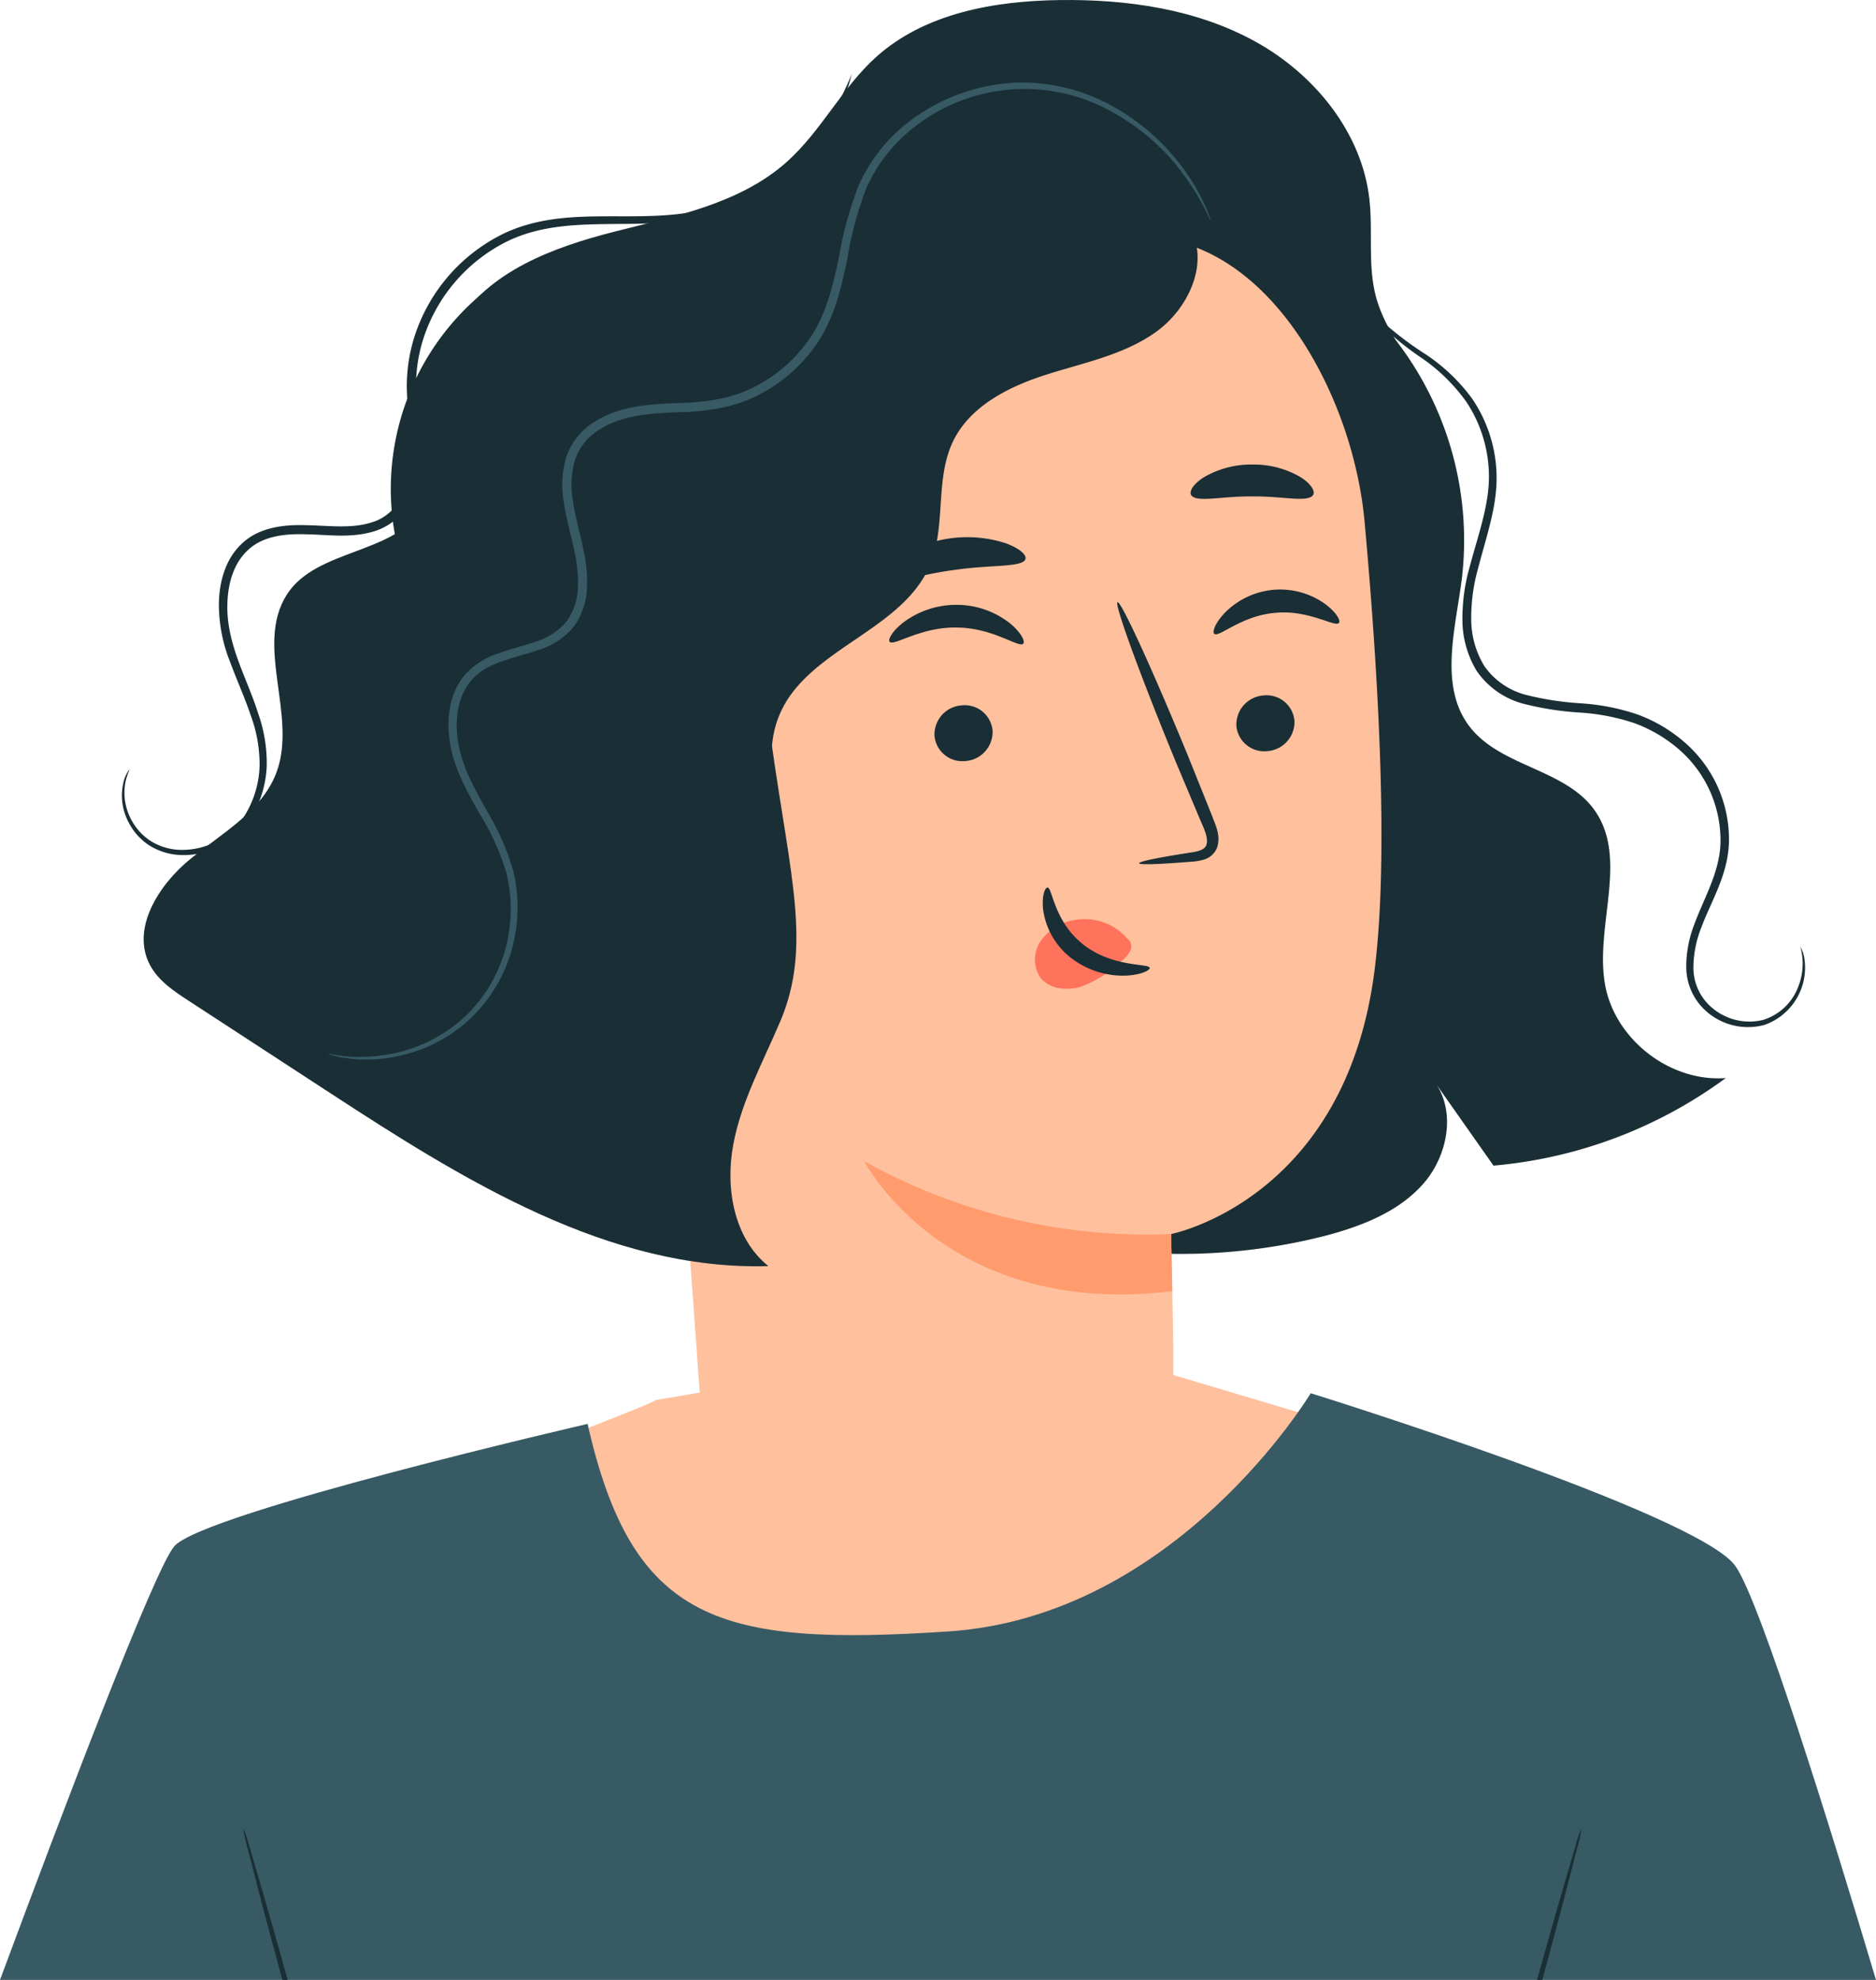 <svg id="mujer" xmlns="http://www.w3.org/2000/svg" xmlns:xlink="http://www.w3.org/1999/xlink" width="286.422" height="302.219" viewBox="0 0 286.422 302.219">
  <defs>
    <clipPath id="clip-path">
      <rect id="Rectángulo_87" data-name="Rectángulo 87" width="286.422" height="302.219" fill="none"/>
    </clipPath>
  </defs>
  <g id="Grupo_56" data-name="Grupo 56" clip-path="url(#clip-path)">
    <path id="Trazado_217" data-name="Trazado 217" d="M173.557,33.142a49.941,49.941,0,0,1,16.457,43.177c-.981,7.729-3.554,16.479,1.2,22.649,4.708,6.106,14.528,6.418,19.021,12.686,5.29,7.378.052,17.717,1.636,26.656,1.488,8.393,9.942,14.936,18.439,14.273a70.126,70.126,0,0,1-35.47,13.371q-4.555-6.477-9.108-12.953c3.47,4.549,2.151,11.463-1.636,15.75s-9.413,6.451-14.943,7.911a89,89,0,0,1-77.287-16.476" transform="translate(33.182 11.971)" fill="#1a2e35"/>
    <path id="Trazado_218" data-name="Trazado 218" d="M42.677,106.521c2.234-5.853,5.766-11.205,7.374-17.26C53.5,76.247,47.823,61.13,54.782,49.6,59.736,41.4,69.614,37.746,78.9,35.377s19.221-4.278,26.372-10.66c5.245-4.68,8.423-11.322,13.651-16.02C126.374,2,136.984.132,147,.008c10.285-.128,20.84,1.376,29.841,6.354s16.244,13.85,17.392,24.073c.558,4.983-.3,10.135,1.024,14.973,1.458,5.318,5.37,9.592,7.665,14.607,4.851,10.6,1.267,24.371-8.133,31.26l-74.853,87.489c-15.063,4.862-50.566-3.648-61.462-15.13s-21.437-42.325-15.794-57.113" transform="translate(14.847 0)" fill="#1a2e35"/>
    <path id="Trazado_219" data-name="Trazado 219" d="M182.78,70.015c-1.892-20.788-16.4-45.955-37.087-43.184L81.356,45.01A12.215,12.215,0,0,0,70.776,57.7L82.053,213.743l-.445.109s15.886,43.69,58.365,29.132c8.423-2.887,12.062-12.274,13.5-21.87l.108-24.691c-.2-12.617-.348-17.789-.336-17.672,0,0,26.482-5.158,31.028-40.022,2.262-17.339.607-45.619-1.493-68.714" transform="translate(25.559 9.615)" fill="#ffc09d"/>
    <path id="Trazado_220" data-name="Trazado 220" d="M113.687,82.992a4.454,4.454,0,0,1-4.168,4.61,4.259,4.259,0,0,1-4.7-3.886,4.455,4.455,0,0,1,4.163-4.613,4.263,4.263,0,0,1,4.706,3.889" transform="translate(37.857 28.566)" fill="#1a2e35"/>
    <path id="Trazado_221" data-name="Trazado 221" d="M147.547,81.88a4.454,4.454,0,0,1-4.168,4.61,4.259,4.259,0,0,1-4.7-3.886,4.455,4.455,0,0,1,4.163-4.613,4.264,4.264,0,0,1,4.706,3.889" transform="translate(50.087 28.164)" fill="#1a2e35"/>
    <path id="Trazado_222" data-name="Trazado 222" d="M155.272,71.189c-.521.789-4.52-2.023-9.723-1.522-5.205.411-8.691,3.881-9.335,3.192-.313-.3.158-1.684,1.669-3.245a11.931,11.931,0,0,1,7.376-3.462A11.811,11.811,0,0,1,153.1,68.28c1.753,1.278,2.437,2.555,2.177,2.909" transform="translate(49.166 23.878)" fill="#1a2e35"/>
    <path id="Trazado_223" data-name="Trazado 223" d="M120.2,73.753c-.647.717-4.563-2.428-10.13-2.462-5.563-.121-9.662,2.912-10.263,2.175-.294-.327.355-1.625,2.147-3a13.49,13.49,0,0,1,8.219-2.639,13.141,13.141,0,0,1,8.058,2.865c1.7,1.424,2.284,2.737,1.97,3.059" transform="translate(36.026 24.499)" fill="#1a2e35"/>
    <path id="Trazado_224" data-name="Trazado 224" d="M128.656,107.38c-.029-.272,2.933-.867,7.741-1.618,1.221-.162,2.371-.436,2.554-1.278.264-.89-.283-2.2-.916-3.6q-1.85-4.392-3.877-9.214c-5.392-13.122-9.332-23.926-8.8-24.138S130.689,77.781,136.08,90.9q1.95,4.853,3.726,9.272c.5,1.379,1.342,2.933.768,4.783a3.069,3.069,0,0,1-1.961,1.846,8.217,8.217,0,0,1-2.069.346c-4.849.4-7.861.5-7.887.23" transform="translate(45.261 24.39)" fill="#1a2e35"/>
    <path id="Trazado_225" data-name="Trazado 225" d="M143.784,141.331a88.343,88.343,0,0,1-46.833-11.109s12.362,24.037,47.014,19.823Z" transform="translate(35.018 47.035)" fill="#ff9b6c"/>
    <path id="Trazado_226" data-name="Trazado 226" d="M130.286,106.143a8.637,8.637,0,0,0-7.828-2.991,7.882,7.882,0,0,0-5.36,3.071,5,5,0,0,0-.221,5.72c1.344,1.783,4.056,2.128,6.324,1.413a18.119,18.119,0,0,0,6.021-3.824,5.249,5.249,0,0,0,1.329-1.455,1.6,1.6,0,0,0-.056-1.782" transform="translate(41.926 37.229)" fill="#ff735d"/>
    <path id="Trazado_227" data-name="Trazado 227" d="M117.667,99.528c.777-.067.932,5.133,5.486,8.7s10.073,2.841,10.133,3.568c.082.324-1.206,1.044-3.543,1.173a12.957,12.957,0,0,1-8.45-2.684,11.274,11.274,0,0,1-4.266-7.3c-.259-2.167.285-3.472.641-3.452" transform="translate(42.245 35.949)" fill="#1a2e35"/>
    <path id="Trazado_228" data-name="Trazado 228" d="M120.808,63.576c-.436,1.315-5.236.832-10.836,1.665-5.62.721-10.105,2.492-10.884,1.345-.348-.55.408-1.8,2.205-3.109a19.067,19.067,0,0,1,16.548-2.294c2.087.775,3.153,1.77,2.967,2.393" transform="translate(35.76 21.756)" fill="#1a2e35"/>
    <path id="Trazado_229" data-name="Trazado 229" d="M152.209,56.8c-.932,1.115-4.736.09-9.272.163-4.538-.067-8.355.964-9.271-.15-.4-.542.173-1.648,1.821-2.725a14.21,14.21,0,0,1,7.487-1.993,14.053,14.053,0,0,1,7.455,1.982c1.633,1.074,2.19,2.179,1.78,2.722" transform="translate(48.234 18.816)" fill="#1a2e35"/>
    <path id="Trazado_230" data-name="Trazado 230" d="M69.057,49.63c3.433-4.759,9.3-7.006,14.867-8.849A319.083,319.083,0,0,1,158.148,25.7c2.869,5.3-.359,12.158-5.253,15.673s-11.017,4.7-16.758,6.53-11.676,4.8-14.269,10.235c-2.758,5.784-1.017,12.878-3.481,18.793-4.239,10.176-18.861,12.81-23.041,23.01-3.162,7.715.975,16.295,1.708,24.6a29.789,29.789,0,0,1-30.883,32.445q-.39-44.713-.781-89.429c-.054-6.208.034-12.89,3.666-17.926" transform="translate(23.616 9.282)" fill="#1a2e35"/>
    <path id="Trazado_231" data-name="Trazado 231" d="M23.29,117.024c4.9-3.977,10.964-7.329,13.131-13.257,3.154-8.635-3.384-19.284,1.542-27.047,4.492-7.081,16.66-6.116,20.868-13.368,3.287-5.664.091-10.975,1.482-16.023s8.853-9.169,14.016-8.3l37.716,60.824c2.8,19.921,6.082,30.613,1.28,41.952-2.634,6.219-5.967,12.244-7.2,18.884s.1,14.3,5.371,18.519c-24.365.715-46.49-13.1-66.909-26.415L22.971,138.7c-2.249-1.466-4.589-3.029-5.863-5.392-3-5.555,1.281-12.307,6.181-16.284" transform="translate(5.821 14.054)" fill="#1a2e35"/>
    <path id="Trazado_232" data-name="Trazado 232" d="M36.8,157.521a11.514,11.514,0,0,0,2.57.625,22.115,22.115,0,0,0,7.586-.166,23.424,23.424,0,0,0,10.823-5.16,23.049,23.049,0,0,0,7.638-13.849,23.765,23.765,0,0,0-.34-9.347,37.957,37.957,0,0,0-4.065-9.241c-1.648-3.012-3.459-6.108-4.192-9.588-.727-3.417-.538-7.429,1.8-10.228,2.354-2.85,6.49-3.373,10.37-4.721a11.114,11.114,0,0,0,5.363-3.58,10.872,10.872,0,0,0,1.982-6.282c.165-4.448-1.529-8.6-2.141-12.779a13.8,13.8,0,0,1,.264-6.2A8.654,8.654,0,0,1,78.2,62.252c3.626-2.332,8.117-2.511,12.439-2.68,4.345-.1,8.917-.853,12.69-3.068a23.6,23.6,0,0,0,9.017-8.863c2.066-3.675,2.946-7.689,3.728-11.478a54.387,54.387,0,0,1,2.914-10.8,24.277,24.277,0,0,1,6.129-8.325,27.289,27.289,0,0,1,32.045-2.914,33.291,33.291,0,0,1,9,7.579c4.137,5.062,5.186,8.672,5.374,8.563a2.467,2.467,0,0,0-.2-.641c-.169-.41-.368-1.045-.753-1.821a31.85,31.85,0,0,0-3.994-6.449,33.067,33.067,0,0,0-9.027-7.914,28.508,28.508,0,0,0-15.309-4.184,28.964,28.964,0,0,0-17.906,6.9,25.427,25.427,0,0,0-6.5,8.712A55.277,55.277,0,0,0,114.8,35.9c-.792,3.773-1.677,7.643-3.625,11.075a22.277,22.277,0,0,1-8.514,8.318c-3.584,2.076-7.747,2.769-12.082,2.875-4.277.174-9.081.3-13.141,2.9a10.094,10.094,0,0,0-4.326,5.514,15.163,15.163,0,0,0-.31,6.835c.677,4.424,2.311,8.445,2.148,12.532a9.52,9.52,0,0,1-1.689,5.5,9.79,9.79,0,0,1-4.727,3.132c-1.851.677-3.826,1.105-5.744,1.812a11.542,11.542,0,0,0-5.166,3.343c-2.709,3.31-2.8,7.7-2.023,11.328.824,3.746,2.722,6.9,4.384,9.9a37.169,37.169,0,0,1,4.032,8.935,22.854,22.854,0,0,1,.41,8.927,22.315,22.315,0,0,1-7.167,13.406,23.179,23.179,0,0,1-10.414,5.217c-6.423,1.3-10.05-.173-10.046.082" transform="translate(13.291 3.342)" fill="#375a64"/>
    <path id="Trazado_233" data-name="Trazado 233" d="M14.818,114.455a5.112,5.112,0,0,0-.9,1.945,8.719,8.719,0,0,0,.747,6.07,9.237,9.237,0,0,0,2.946,3.418,9.68,9.68,0,0,0,5.118,1.635,12.135,12.135,0,0,0,10.962-6.23,16.27,16.27,0,0,0,2.092-7.315,22.667,22.667,0,0,0-1.315-8.1C32.8,100.526,29.557,95.237,29.781,89.1c.079-2.977.935-6.176,3.226-8.208,2.27-2.085,5.638-2.457,8.959-2.324,3.329.05,6.934.653,10.561-.574a9.149,9.149,0,0,0,4.5-3.427,13.077,13.077,0,0,0,2.039-5.269c.633-3.764-.076-7.387-.348-10.835a23.7,23.7,0,0,1,1.049-9.973A25.284,25.284,0,0,1,71.79,34.212c5.416-2.914,11.52-2.958,17.019-3.019,5.536-.022,10.885-.106,15.484-1.67a32.039,32.039,0,0,0,11.211-6.31,31.823,31.823,0,0,0,6.332-7.357A23.061,23.061,0,0,0,125.1,8.293a44.572,44.572,0,0,1-3.728,7.262,32.4,32.4,0,0,1-6.38,7.052,31.692,31.692,0,0,1-11,5.959c-4.448,1.448-9.633,1.481-15.19,1.452-5.5.018-11.825-.023-17.619,3.037A26.508,26.508,0,0,0,58.451,48.047a25.086,25.086,0,0,0-1.141,10.527c.286,3.534.945,7.065.357,10.481-.515,3.4-2.442,6.577-5.615,7.608-3.125,1.09-6.634.58-10.051.515-3.369-.128-7.221.234-9.9,2.706-2.677,2.42-3.551,6-3.622,9.177a23.842,23.842,0,0,0,1.778,9.151c1.044,2.81,2.23,5.427,3.1,8.03a21.644,21.644,0,0,1,1.338,7.691,15.28,15.28,0,0,1-1.869,6.862,11.3,11.3,0,0,1-10.069,5.938,9.016,9.016,0,0,1-4.766-1.4,8.763,8.763,0,0,1-2.834-3.112,8.662,8.662,0,0,1-.957-5.751c.276-1.343.69-1.975.618-2.009" transform="translate(4.938 2.995)" fill="#1a2e35"/>
    <path id="Trazado_234" data-name="Trazado 234" d="M219.853,132.856a9.616,9.616,0,0,1-.391,6.343,8.374,8.374,0,0,1-5.3,4.87,8.785,8.785,0,0,1-8.791-2.871,8.07,8.07,0,0,1-1.838-5.186,16.787,16.787,0,0,1,1.229-6.1c1.492-4.047,4.338-8.389,4.2-13.766a19.611,19.611,0,0,0-6.7-14.391,22.977,22.977,0,0,0-7.37-4.353,33.731,33.731,0,0,0-8.584-1.666,45.51,45.51,0,0,1-8.35-1.288,11.173,11.173,0,0,1-6.334-4.38,13.743,13.743,0,0,1-2.009-7.3,27.343,27.343,0,0,1,1-7.455c1.231-4.8,2.914-9.445,2.871-14.1a21.542,21.542,0,0,0-3.758-12.006,27.811,27.811,0,0,0-7.583-7.07,52.371,52.371,0,0,1-6.11-4.678,16.28,16.28,0,0,1-3.727-5.3c-.023.007,0,.152.083.43a6.832,6.832,0,0,0,.427,1.213,12.976,12.976,0,0,0,2.829,4.054,48.317,48.317,0,0,0,6.036,4.929,27.536,27.536,0,0,1,7.216,6.986,20.661,20.661,0,0,1,3.415,11.444c0,4.379-1.661,8.883-2.961,13.775a28.478,28.478,0,0,0-1.084,7.8,15.038,15.038,0,0,0,2.2,8.038A12.548,12.548,0,0,0,177.56,95.8a46.135,46.135,0,0,0,8.615,1.349,32.65,32.65,0,0,1,8.245,1.582,21.7,21.7,0,0,1,6.93,4.067,18.34,18.34,0,0,1,6.312,13.37c.189,4.919-2.456,9.09-4,13.342a17.718,17.718,0,0,0-1.22,6.534,9.084,9.084,0,0,0,2.168,5.805,9.609,9.609,0,0,0,9.772,2.981,9.269,9.269,0,0,0,6.061-10.352,5.085,5.085,0,0,0-.6-1.621" transform="translate(55.01 11.617)" fill="#1a2e35"/>
    <path id="Trazado_235" data-name="Trazado 235" d="M68.95,35.575c-2.328,7.707-9.144,13.072-13.615,19.769-6.3,9.443-7.752,21.284-7.889,32.636.323-5.348-1.821-10.5-2.868-15.752a38.858,38.858,0,0,1,26.1-44.549" transform="translate(15.837 9.997)" fill="#1a2e35"/>
    <path id="Trazado_236" data-name="Trazado 236" d="M79.356,159.712c4.565-1.28-22.577,9.094-23.132,9.272L80.461,208.46l93.975,19.995,35.356-57.441L138.338,149.7Z" transform="translate(20.308 54.071)" fill="#ffc09d"/>
    <path id="Trazado_237" data-name="Trazado 237" d="M286.423,245.788c-6.879-23-17.69-57.889-21.48-63.195-5.727-8.016-64.827-26.358-64.827-26.358s-20.433,34.076-55.361,36.367-48.174-1.335-55.045-31.685c0,0-58.5,13.5-63.078,18.655C23.644,182.935,9.48,220.257,0,245.788Z" transform="translate(0 56.431)" fill="#375a64"/>
    <path id="Trazado_238" data-name="Trazado 238" d="M29.817,215.305c.947,3.6,2.123,7.989,3.445,12.861h.809c-1.383-4.941-2.643-9.385-3.687-13.009-.894-3.041-1.632-5.55-2.186-7.435a18.881,18.881,0,0,0-.911-2.7,18.552,18.552,0,0,0,.6,2.78c.49,1.9,1.141,4.435,1.932,7.5" transform="translate(9.852 74.053)" fill="#1a2e35"/>
    <path id="Trazado_239" data-name="Trazado 239" d="M176.654,215.305c-.949,3.6-2.125,7.989-3.447,12.861H172.4c1.382-4.941,2.642-9.385,3.687-13.009.894-3.041,1.631-5.55,2.185-7.435a18.891,18.891,0,0,1,.911-2.7,18.32,18.32,0,0,1-.6,2.78c-.49,1.9-1.141,4.435-1.93,7.5" transform="translate(62.27 74.053)" fill="#1a2e35"/>
  </g>
</svg>
